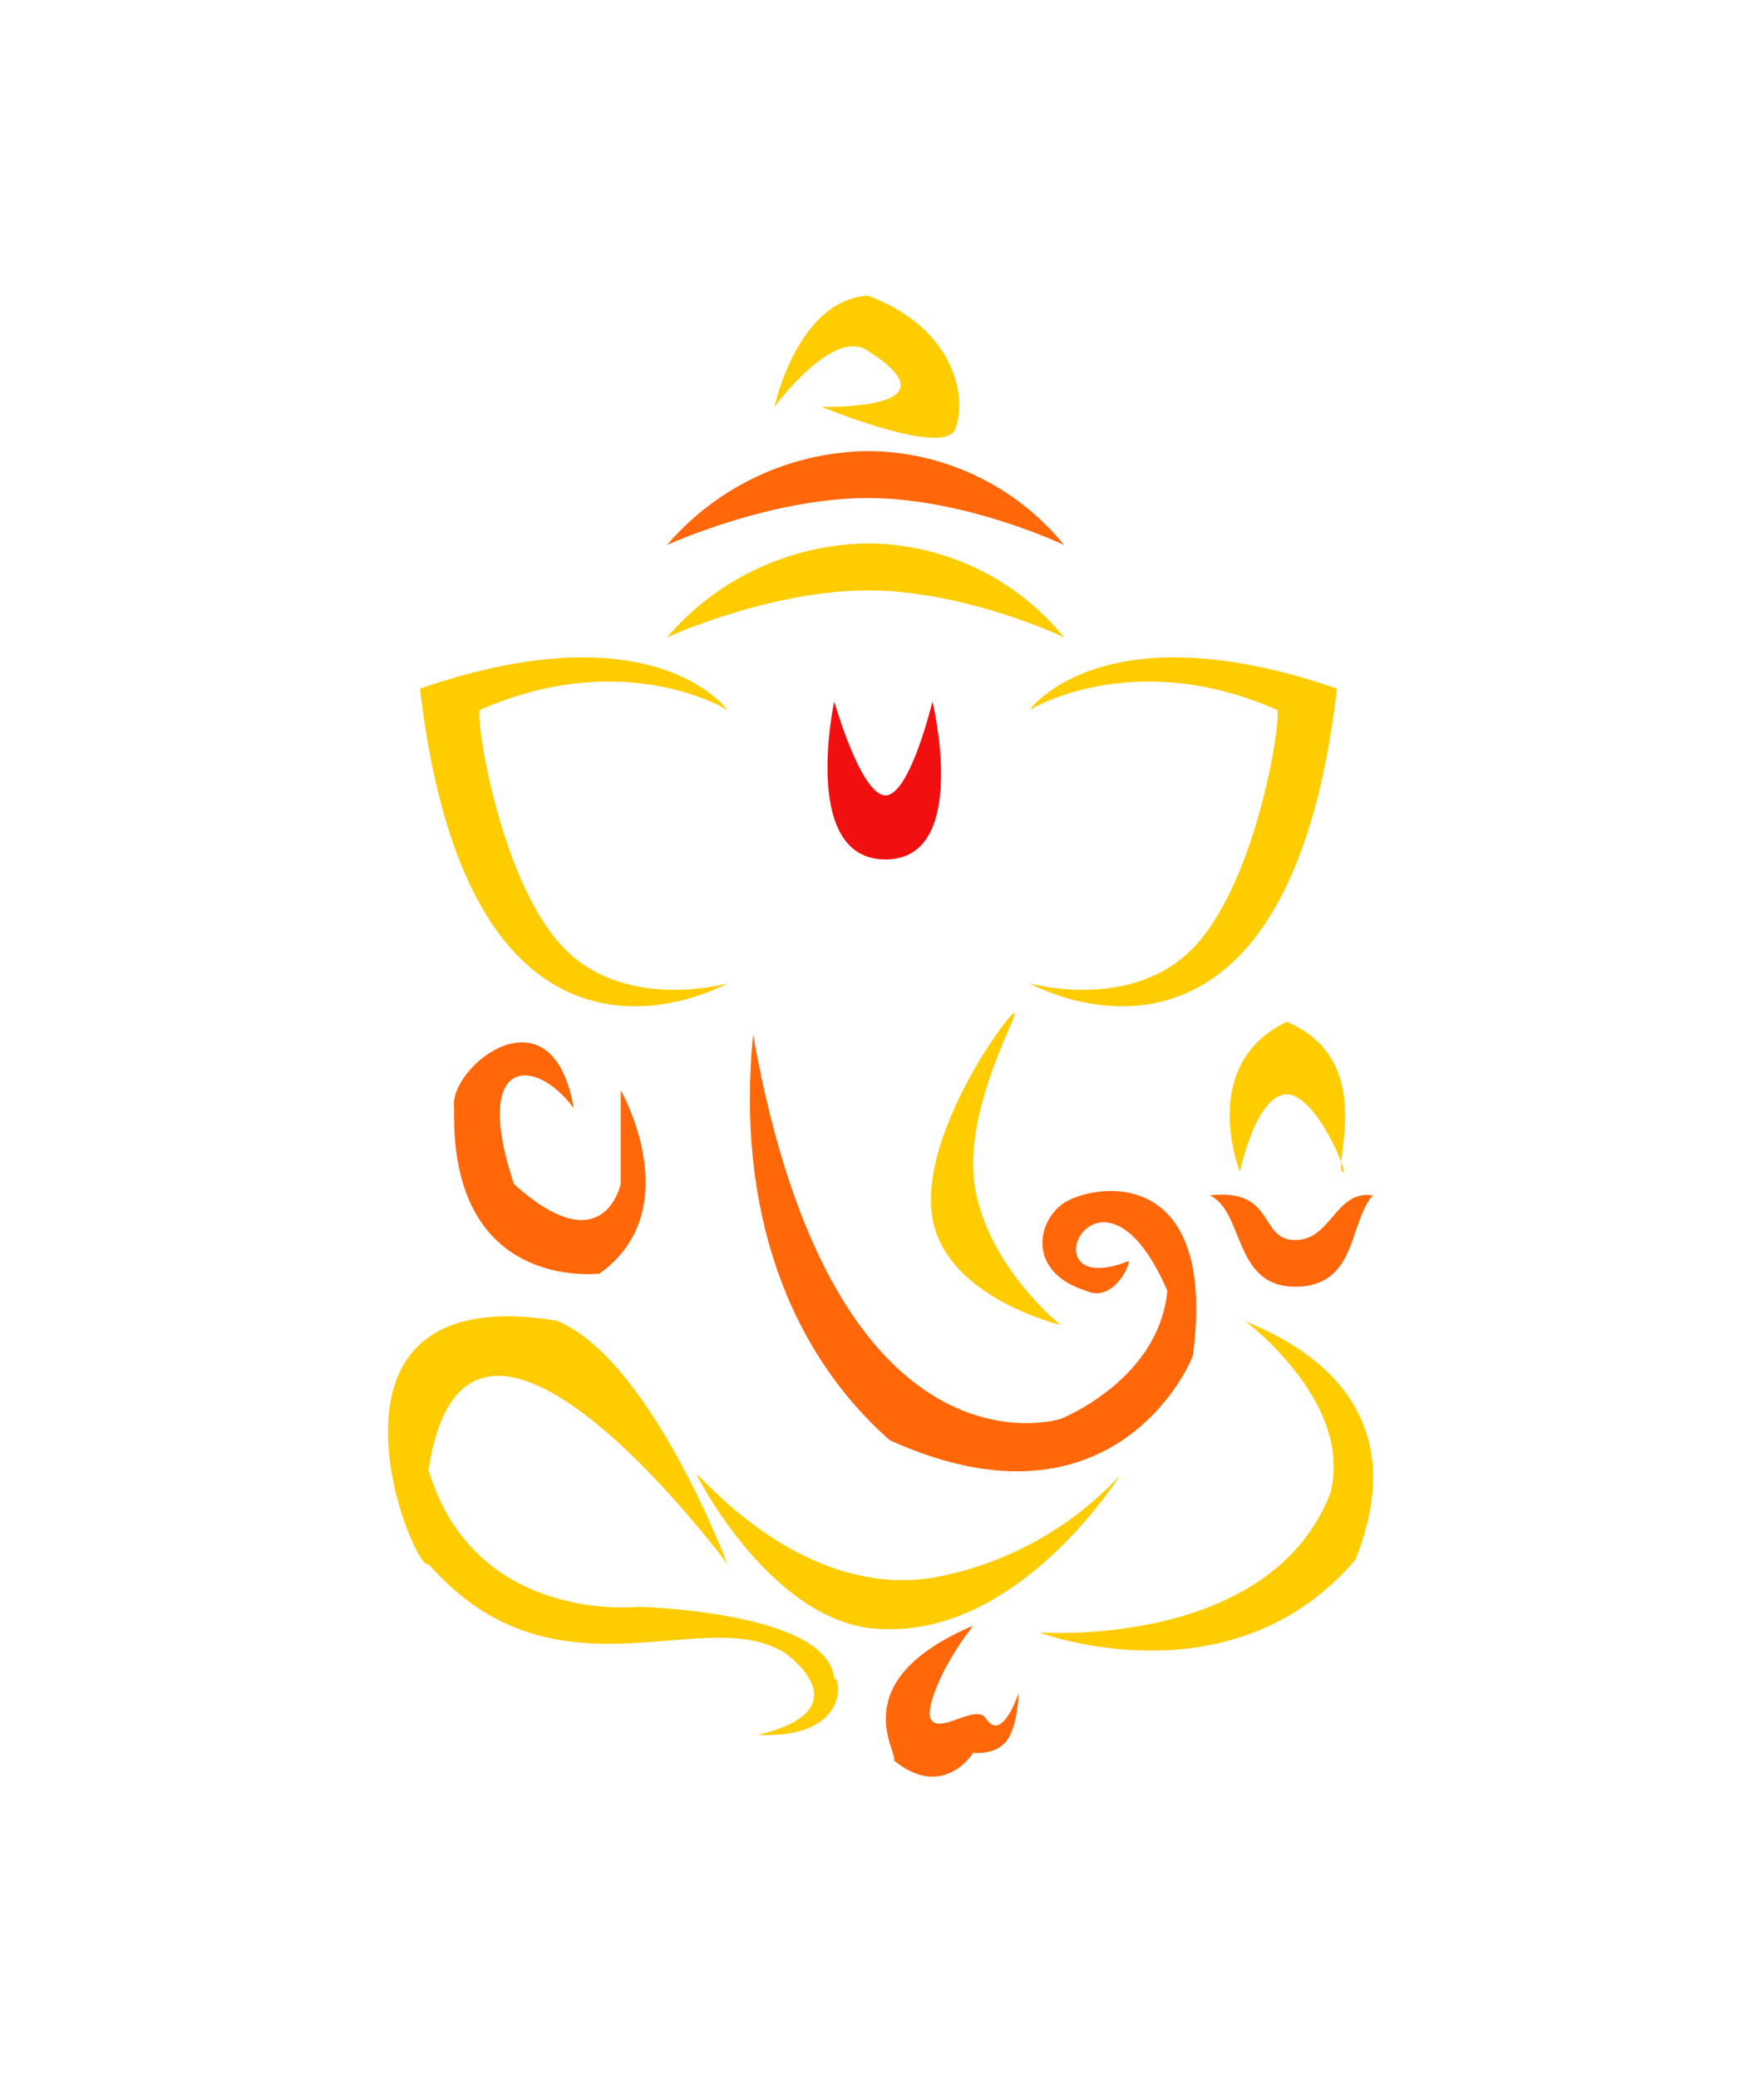 <svg xmlns="http://www.w3.org/2000/svg" xmlns:xlink="http://www.w3.org/1999/xlink" width="191" height="225" viewBox="0 0 191 225">
  <rect x="0" y="0" width="191" height="225" fill="#333333" stroke="none"/>
  <defs>
    <clipPath id="clip-Artboard_8">
      <rect width="191" height="225"/>
    </clipPath>
  </defs>
  <g id="Artboard_8" data-name="Artboard – 8" clip-path="url(#clip-Artboard_8)">
    <rect width="191" height="225" fill="#fff"/>
    <g id="Group_2322" data-name="Group 2322" transform="translate(-55 -37)">
      <path id="Path_874" data-name="Path 874" d="M-9670.232,2854.876s-7.861-11.1-33.293-2.312c5.549,47.627,33.293,31.906,33.293,31.906s-11.329,3.237-18.034-4.162-9.248-24.507-8.785-25.432C-9681.33,2847.94-9670.232,2854.876-9670.232,2854.876Z" transform="translate(9804 -2741)" fill="#fc0"/>
      <path id="Path_875" data-name="Path 875" d="M-9703.525,2854.876s7.861-11.1,33.293-2.312c-5.549,47.627-33.293,31.906-33.293,31.906s11.329,3.237,18.034-4.162,9.248-24.507,8.785-25.432C-9692.428,2847.94-9703.525,2854.876-9703.525,2854.876Z" transform="translate(9870 -2741)" fill="#fc0"/>
      <path id="Path_876" data-name="Path 876" d="M-9675.781,2847.015a29.089,29.089,0,0,1,21.732-10.173,27.579,27.579,0,0,1,21.271,10.173s-10.636-5.086-21.271-5.086S-9675.781,2847.015-9675.781,2847.015Z" transform="translate(9803 -2741)" fill="#fc0"/>
      <path id="Path_877" data-name="Path 877" d="M-9675.781,2847.015a29.089,29.089,0,0,1,21.732-10.173,27.579,27.579,0,0,1,21.271,10.173s-10.636-5.086-21.271-5.086S-9675.781,2847.015-9675.781,2847.015Z" transform="translate(9803 -2751)" fill="#ff6709"/>
      <path id="Path_878" data-name="Path 878" d="M-9658.673,2853.951s2.89,10.173,5.549,10.173,5.087-10.173,5.087-10.173,4.161,17.109-5.087,17.109S-9658.673,2853.951-9658.673,2853.951Z" transform="translate(9804 -2741)" fill="#f10f0f"/>
      <path id="Path_879" data-name="Path 879" d="M-9665.146,2822.045s2.5-11.648,10.173-12.022c9.8,3.741,10.647,11.47,9.376,14.475s-14.462-2.453-14.462-2.453,15.259.462,5.086-6.011C-9658.673,2813.26-9665.146,2822.045-9665.146,2822.045Z" transform="translate(9804 -2741)" fill="#fc0"/>
      <path id="Path_880" data-name="Path 880" d="M-9686.879,2898c-4.162-5.67-11.1-5.67-6.474,8.2,9.71,8.786,11.56,0,11.56,0V2896.03s7.4,12.947-2.312,19.883c-.463,0-16.185,1.85-15.722-17.913C-9700.52,2893.522-9689.191,2884.469-9686.879,2898Z" transform="translate(9804 -2741)" fill="#ff6709"/>
      <path id="Path_881" data-name="Path 881" d="M-9670.232,2947.356s-8.382-22.262-18.5-26.357c-28.823-4.745-15.259,27.744-13.872,26.357,13.409,15.259,29.016,4.624,37.917,9.248.462,0,9.71,6.474-2.312,9.248,10.636.462,8.786-6.936,8.323-6.011-.462-7.4-21.271-7.861-21.271-7.861s-17.613,1.948-22.657-14.8C-9698.4,2909.309-9670.232,2947.356-9670.232,2947.356Z" transform="translate(9804 -2741)" fill="#fc0"/>
      <path id="Path_882" data-name="Path 882" d="M-9639.252,2887.706c-1.156.809-10.288,13.569-8.785,22.2s13.872,11.56,13.872,11.56-7.745-6.17-9.248-14.8S-9638.1,2886.9-9639.252,2887.706Z" transform="translate(9804 -2741)" fill="#fc0"/>
      <path id="Path_883" data-name="Path 883" d="M-9637.692,2880.073c-1.156.809-14.849,11.657-12.861,22.927,2.114,14.652,20.811,22.156,20.811,22.156a36.374,36.374,0,0,1-14.463-18.11C-9649.052,2892.876-9636.536,2879.264-9637.692,2880.073Z" transform="matrix(0.174, -0.985, 0.985, 0.174, -1029.446, -9797.522)" fill="#fc0"/>
      <path id="Path_884" data-name="Path 884" d="M-9648.2,2888c1.156.809,19.806,6.474,11.944,25.895-13.409,15.722-34.218,7.861-34.218,7.861s24.97,1.85,31.521-15.09C-9636.26,2896.323-9649.36,2887.19-9648.2,2888Z" transform="translate(9838 -2708)" fill="#fc0"/>
      <path id="Path_885" data-name="Path 885" d="M-9632.314,2908.3c-1.156.809-11.441-5.344-16.914,3.694,3.228,10.259,15.369,7.3,15.369,7.3s-8.048-2.911-7.585-6.2S-9631.158,2907.487-9632.314,2908.3Z" transform="translate(4420.905 9297.684) rotate(82)" fill="#fc0"/>
      <path id="Path_886" data-name="Path 886" d="M-9667.458,2890.018c8.785,49.477,33.293,41.616,33.293,41.616s10.635-4.162,11.56-13.872c-7.4-17.109-15.722,1.387-4.161-3.237,0,.925-1.965,4.509-4.624,3.237-6.012-1.85-5.549-6.936-2.774-9.248s17.108-5.086,14.334,16.184c0,.462-8.323,20.346-32.83,9.248C-9663.644,2924.236-9669.308,2908.977-9667.458,2890.018Z" transform="translate(9804 -2741)" fill="#ff6709"/>
      <path id="Path_887" data-name="Path 887" d="M-9643.641,2954.024c-14.107,6.011-8.1,13.678-8.559,14.6,5.087,4.162,8.331-.379,8.559-.841,0,0,2.406.324,3.64-1.3s1.295-5.181,1.295-5.181-1.771,5.527-3.562,2.752c-1.074-1.665-5.125,1.909-5.99,0C-9648.672,2963.279-9647.619,2959.2-9643.641,2954.024Z" transform="translate(9804 -2741)" fill="#ff6709"/>
      <path id="Path_888" data-name="Path 888" d="M-9618.038,2907.427c7.236-.8,5.271,4.841,9.261,4.841s4.328-5.433,8.419-4.841c-2.617,2.985-1.685,9.892-8.419,9.892S-9614.25,2909.11-9618.038,2907.427Z" transform="translate(9804 -2741)" fill="#ff6709"/>
    </g>
  </g>
</svg>

